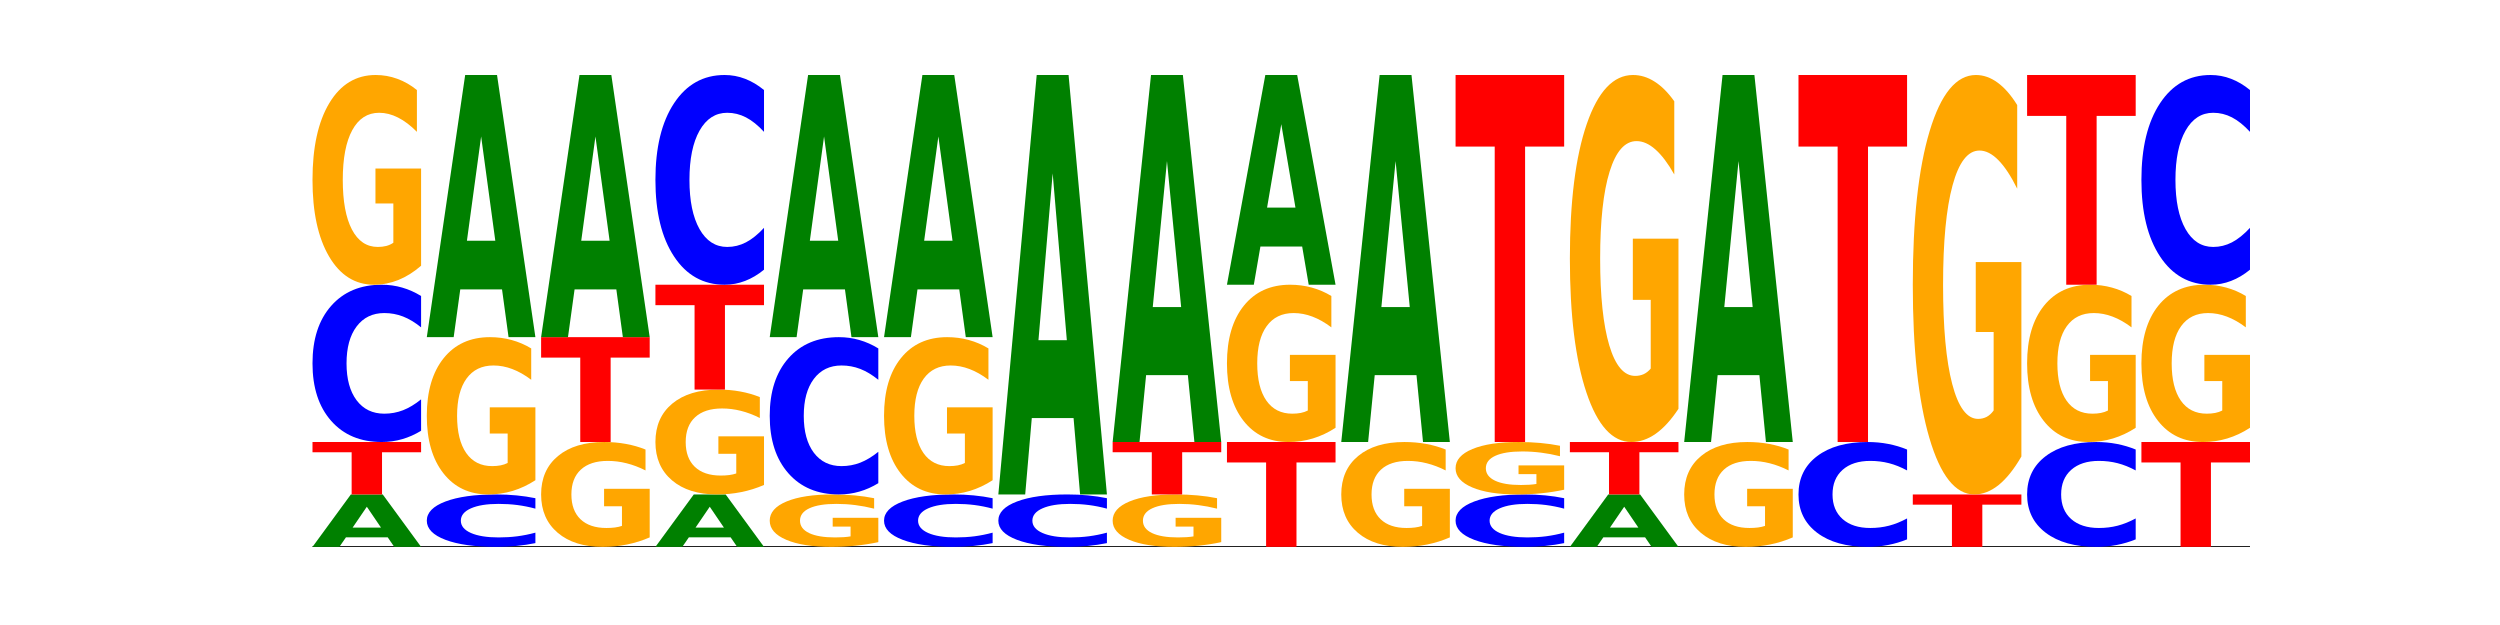 <?xml version="1.0" encoding="utf-8" standalone="no"?>
<!DOCTYPE svg PUBLIC "-//W3C//DTD SVG 1.1//EN"
  "http://www.w3.org/Graphics/SVG/1.1/DTD/svg11.dtd">
<!-- Created with matplotlib (https://matplotlib.org/) -->
<svg height="180pt" version="1.1" viewBox="0 0 720 180" width="720pt" xmlns="http://www.w3.org/2000/svg" xmlns:xlink="http://www.w3.org/1999/xlink">
 <defs>
  <style type="text/css">*{stroke-linecap:butt;stroke-linejoin:round;}</style>
 </defs>
 <g id="figure_1">
  <g id="patch_1">
   <path d="M 0 180 
L 720 180 
L 720 0 
L 0 0 
z
" style="fill:none;"/>
  </g>
  <g id="axes_1">
   <g id="line2d_1">
    <path clip-path="url(#p05a239db40)" d="M 90 157.5 
L 648 157.5 
" style="fill:none;stroke:#000000;stroke-linecap:square;stroke-width:0.5;"/>
   </g>
   <g id="patch_2">
    <path clip-path="url(#p05a239db40)" d="M 111.664 154.749 
L 99.636 154.749 
L 97.737 157.5 
L 90 157.5 
L 101.049 142.4 
L 110.225 142.4 
L 121.274 157.5 
L 113.544 157.5 
z
M 101.554 151.947 
L 109.726 151.947 
L 105.647 145.94 
z
" style="fill:#008000;"/>
   </g>
   <g id="patch_3">
    <path clip-path="url(#p05a239db40)" d="M 90 127.3 
L 121.274 127.3 
L 121.274 130.245 
L 110.023 130.245 
L 110.023 142.4 
L 101.273 142.4 
L 101.273 130.245 
L 90 130.245 
z
" style="fill:#ff0000;"/>
   </g>
   <g id="patch_4">
    <path clip-path="url(#p05a239db40)" d="M 121.274 124.053 
Q 118.658 125.662 115.829 126.477 
Q 113.001 127.3 109.92 127.3 
Q 100.732 127.3 95.366 121.199 
Q 90 115.098 90 104.664 
Q 90 94.193 95.366 88.101 
Q 100.732 82 109.92 82 
Q 113.001 82 115.829 82.823 
Q 118.658 83.638 121.274 85.247 
L 121.274 94.277 
Q 118.635 92.144 116.074 91.152 
Q 113.513 90.16 110.684 90.16 
Q 105.61 90.16 102.702 94.024 
Q 99.802 97.88 99.802 104.664 
Q 99.802 111.42 102.702 115.285 
Q 105.61 119.14 110.684 119.14 
Q 113.513 119.14 116.074 118.148 
Q 118.635 117.147 121.274 115.014 
z
" style="fill:#0000ff;"/>
   </g>
   <g id="patch_5">
    <path clip-path="url(#p05a239db40)" d="M 121.274 76.535 
Q 118.12 79.268 114.728 80.64 
Q 111.336 82 107.719 82 
Q 99.546 82 94.773 73.865 
Q 90 65.73 90 51.819 
Q 90 37.745 94.857 29.672 
Q 99.722 21.6 108.181 21.6 
Q 111.441 21.6 114.427 22.698 
Q 117.419 23.783 120.069 25.929 
L 120.069 37.97 
Q 117.335 35.212 114.63 33.852 
Q 111.924 32.48 109.205 32.48 
Q 104.172 32.48 101.446 37.495 
Q 98.719 42.499 98.719 51.819 
Q 98.719 61.052 101.348 66.092 
Q 103.976 71.12 108.812 71.12 
Q 110.13 71.12 111.258 70.833 
Q 112.387 70.534 113.284 69.91 
L 113.284 58.606 
L 108.132 58.606 
L 108.132 48.537 
L 121.274 48.537 
z
" style="fill:#ffa600;"/>
   </g>
   <g id="patch_6">
    <path clip-path="url(#p05a239db40)" d="M 154.195 156.418 
Q 151.579 156.954 148.75 157.226 
Q 145.921 157.5 142.84 157.5 
Q 133.652 157.5 128.286 155.466 
Q 122.92 153.433 122.92 149.955 
Q 122.92 146.464 128.286 144.434 
Q 133.652 142.4 142.84 142.4 
Q 145.921 142.4 148.75 142.674 
Q 151.579 142.946 154.195 143.482 
L 154.195 146.492 
Q 151.555 145.781 148.994 145.451 
Q 146.433 145.12 143.604 145.12 
Q 138.53 145.12 135.622 146.408 
Q 132.723 147.693 132.723 149.955 
Q 132.723 152.207 135.622 153.495 
Q 138.53 154.78 143.604 154.78 
Q 146.433 154.78 148.994 154.449 
Q 151.555 154.116 154.195 153.405 
z
" style="fill:#0000ff;"/>
   </g>
   <g id="patch_7">
    <path clip-path="url(#p05a239db40)" d="M 154.195 138.301 
Q 151.041 140.351 147.648 141.38 
Q 144.256 142.4 140.639 142.4 
Q 132.467 142.4 127.694 136.299 
Q 122.92 130.198 122.92 119.764 
Q 122.92 109.209 127.778 103.154 
Q 132.642 97.1 141.102 97.1 
Q 144.361 97.1 147.347 97.923 
Q 150.34 98.738 152.989 100.347 
L 152.989 109.377 
Q 150.256 107.309 147.55 106.289 
Q 144.845 105.26 142.125 105.26 
Q 137.093 105.26 134.366 109.022 
Q 131.64 112.774 131.64 119.764 
Q 131.64 126.689 134.268 130.469 
Q 136.896 134.24 141.733 134.24 
Q 143.05 134.24 144.179 134.025 
Q 145.307 133.8 146.204 133.333 
L 146.204 124.855 
L 141.053 124.855 
L 141.053 117.303 
L 154.195 117.303 
z
" style="fill:#ffa600;"/>
   </g>
   <g id="patch_8">
    <path clip-path="url(#p05a239db40)" d="M 144.584 83.346 
L 132.557 83.346 
L 130.657 97.1 
L 122.92 97.1 
L 133.97 21.6 
L 143.145 21.6 
L 154.195 97.1 
L 146.464 97.1 
z
M 134.475 69.334 
L 142.647 69.334 
L 138.567 39.302 
z
" style="fill:#008000;"/>
   </g>
   <g id="patch_9">
    <path clip-path="url(#p05a239db40)" d="M 187.115 154.768 
Q 183.961 156.134 180.569 156.82 
Q 177.176 157.5 173.56 157.5 
Q 165.387 157.5 160.614 153.433 
Q 155.841 149.365 155.841 142.409 
Q 155.841 135.372 160.698 131.336 
Q 165.562 127.3 174.022 127.3 
Q 177.281 127.3 180.267 127.849 
Q 183.26 128.392 185.909 129.465 
L 185.909 135.485 
Q 183.176 134.106 180.47 133.426 
Q 177.765 132.74 175.045 132.74 
Q 170.013 132.74 167.286 135.248 
Q 164.56 137.749 164.56 142.409 
Q 164.56 147.026 167.188 149.546 
Q 169.817 152.06 174.653 152.06 
Q 175.971 152.06 177.099 151.917 
Q 178.228 151.767 179.125 151.455 
L 179.125 145.803 
L 173.973 145.803 
L 173.973 140.769 
L 187.115 140.769 
z
" style="fill:#ffa600;"/>
   </g>
   <g id="patch_10">
    <path clip-path="url(#p05a239db40)" d="M 155.841 97.1 
L 187.115 97.1 
L 187.115 102.99 
L 175.864 102.99 
L 175.864 127.3 
L 167.114 127.3 
L 167.114 102.99 
L 155.841 102.99 
z
" style="fill:#ff0000;"/>
   </g>
   <g id="patch_11">
    <path clip-path="url(#p05a239db40)" d="M 177.504 83.346 
L 165.477 83.346 
L 163.578 97.1 
L 155.841 97.1 
L 166.89 21.6 
L 176.066 21.6 
L 187.115 97.1 
L 179.384 97.1 
z
M 167.395 69.334 
L 175.567 69.334 
L 171.487 39.302 
z
" style="fill:#008000;"/>
   </g>
   <g id="patch_12">
    <path clip-path="url(#p05a239db40)" d="M 210.425 154.749 
L 198.397 154.749 
L 196.498 157.5 
L 188.761 157.5 
L 199.81 142.4 
L 208.986 142.4 
L 220.035 157.5 
L 212.305 157.5 
z
M 200.315 151.947 
L 208.487 151.947 
L 204.408 145.94 
z
" style="fill:#008000;"/>
   </g>
   <g id="patch_13">
    <path clip-path="url(#p05a239db40)" d="M 220.035 139.668 
Q 216.881 141.034 213.489 141.72 
Q 210.097 142.4 206.48 142.4 
Q 198.307 142.4 193.534 138.333 
Q 188.761 134.265 188.761 127.309 
Q 188.761 120.272 193.618 116.236 
Q 198.483 112.2 206.943 112.2 
Q 210.202 112.2 213.188 112.749 
Q 216.18 113.292 218.83 114.365 
L 218.83 120.385 
Q 216.096 119.006 213.391 118.326 
Q 210.685 117.64 207.966 117.64 
Q 202.933 117.64 200.207 120.148 
Q 197.48 122.649 197.48 127.309 
Q 197.48 131.926 200.109 134.446 
Q 202.737 136.96 207.573 136.96 
Q 208.891 136.96 210.019 136.817 
Q 211.148 136.667 212.045 136.355 
L 212.045 130.703 
L 206.893 130.703 
L 206.893 125.669 
L 220.035 125.669 
z
" style="fill:#ffa600;"/>
   </g>
   <g id="patch_14">
    <path clip-path="url(#p05a239db40)" d="M 188.761 82 
L 220.035 82 
L 220.035 87.89 
L 208.784 87.89 
L 208.784 112.2 
L 200.034 112.2 
L 200.034 87.89 
L 188.761 87.89 
z
" style="fill:#ff0000;"/>
   </g>
   <g id="patch_15">
    <path clip-path="url(#p05a239db40)" d="M 220.035 77.671 
Q 217.419 79.817 214.591 80.902 
Q 211.762 82 208.681 82 
Q 199.493 82 194.127 73.865 
Q 188.761 65.73 188.761 51.819 
Q 188.761 37.857 194.127 29.735 
Q 199.493 21.6 208.681 21.6 
Q 211.762 21.6 214.591 22.698 
Q 217.419 23.783 220.035 25.929 
L 220.035 37.97 
Q 217.396 35.125 214.835 33.802 
Q 212.274 32.48 209.445 32.48 
Q 204.371 32.48 201.463 37.633 
Q 198.563 42.773 198.563 51.819 
Q 198.563 60.827 201.463 65.98 
Q 204.371 71.12 209.445 71.12 
Q 212.274 71.12 214.835 69.798 
Q 217.396 68.463 220.035 65.618 
z
" style="fill:#0000ff;"/>
   </g>
   <g id="patch_16">
    <path clip-path="url(#p05a239db40)" d="M 252.956 156.134 
Q 249.802 156.817 246.409 157.16 
Q 243.017 157.5 239.4 157.5 
Q 231.228 157.5 226.455 155.466 
Q 221.681 153.433 221.681 149.955 
Q 221.681 146.436 226.539 144.418 
Q 231.403 142.4 239.863 142.4 
Q 243.122 142.4 246.108 142.674 
Q 249.101 142.946 251.75 143.482 
L 251.75 146.492 
Q 249.017 145.803 246.311 145.463 
Q 243.606 145.12 240.886 145.12 
Q 235.854 145.12 233.127 146.374 
Q 230.401 147.625 230.401 149.955 
Q 230.401 152.263 233.029 153.523 
Q 235.657 154.78 240.494 154.78 
Q 241.811 154.78 242.94 154.708 
Q 244.068 154.633 244.965 154.478 
L 244.965 151.652 
L 239.814 151.652 
L 239.814 149.134 
L 252.956 149.134 
z
" style="fill:#ffa600;"/>
   </g>
   <g id="patch_17">
    <path clip-path="url(#p05a239db40)" d="M 252.956 139.153 
Q 250.34 140.762 247.511 141.577 
Q 244.682 142.4 241.601 142.4 
Q 232.414 142.4 227.047 136.299 
Q 221.681 130.198 221.681 119.764 
Q 221.681 109.293 227.047 103.201 
Q 232.414 97.1 241.601 97.1 
Q 244.682 97.1 247.511 97.923 
Q 250.34 98.738 252.956 100.347 
L 252.956 109.377 
Q 250.316 107.244 247.755 106.252 
Q 245.194 105.26 242.366 105.26 
Q 237.291 105.26 234.383 109.124 
Q 231.484 112.98 231.484 119.764 
Q 231.484 126.52 234.383 130.385 
Q 237.291 134.24 242.366 134.24 
Q 245.194 134.24 247.755 133.248 
Q 250.316 132.247 252.956 130.114 
z
" style="fill:#0000ff;"/>
   </g>
   <g id="patch_18">
    <path clip-path="url(#p05a239db40)" d="M 243.345 83.346 
L 231.318 83.346 
L 229.418 97.1 
L 221.681 97.1 
L 232.731 21.6 
L 241.906 21.6 
L 252.956 97.1 
L 245.225 97.1 
z
M 233.236 69.334 
L 241.408 69.334 
L 237.328 39.302 
z
" style="fill:#008000;"/>
   </g>
   <g id="patch_19">
    <path clip-path="url(#p05a239db40)" d="M 285.876 156.418 
Q 283.26 156.954 280.431 157.226 
Q 277.602 157.5 274.522 157.5 
Q 265.334 157.5 259.968 155.466 
Q 254.602 153.433 254.602 149.955 
Q 254.602 146.464 259.968 144.434 
Q 265.334 142.4 274.522 142.4 
Q 277.602 142.4 280.431 142.674 
Q 283.26 142.946 285.876 143.482 
L 285.876 146.492 
Q 283.236 145.781 280.676 145.451 
Q 278.115 145.12 275.286 145.12 
Q 270.211 145.12 267.304 146.408 
Q 264.404 147.693 264.404 149.955 
Q 264.404 152.207 267.304 153.495 
Q 270.211 154.78 275.286 154.78 
Q 278.115 154.78 280.676 154.449 
Q 283.236 154.116 285.876 153.405 
z
" style="fill:#0000ff;"/>
   </g>
   <g id="patch_20">
    <path clip-path="url(#p05a239db40)" d="M 285.876 138.301 
Q 282.722 140.351 279.33 141.38 
Q 275.937 142.4 272.321 142.4 
Q 264.148 142.4 259.375 136.299 
Q 254.602 130.198 254.602 119.764 
Q 254.602 109.209 259.459 103.154 
Q 264.323 97.1 272.783 97.1 
Q 276.042 97.1 279.028 97.923 
Q 282.021 98.738 284.671 100.347 
L 284.671 109.377 
Q 281.937 107.309 279.232 106.289 
Q 276.526 105.26 273.807 105.26 
Q 268.774 105.26 266.048 109.022 
Q 263.321 112.774 263.321 119.764 
Q 263.321 126.689 265.949 130.469 
Q 268.578 134.24 273.414 134.24 
Q 274.732 134.24 275.86 134.025 
Q 276.989 133.8 277.886 133.333 
L 277.886 124.855 
L 272.734 124.855 
L 272.734 117.303 
L 285.876 117.303 
z
" style="fill:#ffa600;"/>
   </g>
   <g id="patch_21">
    <path clip-path="url(#p05a239db40)" d="M 276.266 83.346 
L 264.238 83.346 
L 262.339 97.1 
L 254.602 97.1 
L 265.651 21.6 
L 274.827 21.6 
L 285.876 97.1 
L 278.145 97.1 
z
M 266.156 69.334 
L 274.328 69.334 
L 270.249 39.302 
z
" style="fill:#008000;"/>
   </g>
   <g id="patch_22">
    <path clip-path="url(#p05a239db40)" d="M 318.796 156.418 
Q 316.18 156.954 313.352 157.226 
Q 310.523 157.5 307.442 157.5 
Q 298.254 157.5 292.888 155.466 
Q 287.522 153.433 287.522 149.955 
Q 287.522 146.464 292.888 144.434 
Q 298.254 142.4 307.442 142.4 
Q 310.523 142.4 313.352 142.674 
Q 316.18 142.946 318.796 143.482 
L 318.796 146.492 
Q 316.157 145.781 313.596 145.451 
Q 311.035 145.12 308.206 145.12 
Q 303.132 145.12 300.224 146.408 
Q 297.324 147.693 297.324 149.955 
Q 297.324 152.207 300.224 153.495 
Q 303.132 154.78 308.206 154.78 
Q 311.035 154.78 313.596 154.449 
Q 316.157 154.116 318.796 153.405 
z
" style="fill:#0000ff;"/>
   </g>
   <g id="patch_23">
    <path clip-path="url(#p05a239db40)" d="M 309.186 120.394 
L 297.158 120.394 
L 295.259 142.4 
L 287.522 142.4 
L 298.571 21.6 
L 307.747 21.6 
L 318.796 142.4 
L 311.066 142.4 
z
M 299.077 97.974 
L 307.248 97.974 
L 303.169 49.923 
z
" style="fill:#008000;"/>
   </g>
   <g id="patch_24">
    <path clip-path="url(#p05a239db40)" d="M 351.717 156.134 
Q 348.563 156.817 345.17 157.16 
Q 341.778 157.5 338.161 157.5 
Q 329.989 157.5 325.216 155.466 
Q 320.442 153.433 320.442 149.955 
Q 320.442 146.436 325.3 144.418 
Q 330.164 142.4 338.624 142.4 
Q 341.883 142.4 344.869 142.674 
Q 347.862 142.946 350.511 143.482 
L 350.511 146.492 
Q 347.778 145.803 345.072 145.463 
Q 342.367 145.12 339.647 145.12 
Q 334.615 145.12 331.888 146.374 
Q 329.162 147.625 329.162 149.955 
Q 329.162 152.263 331.79 153.523 
Q 334.419 154.78 339.255 154.78 
Q 340.572 154.78 341.701 154.708 
Q 342.829 154.633 343.727 154.478 
L 343.727 151.652 
L 338.575 151.652 
L 338.575 149.134 
L 351.717 149.134 
z
" style="fill:#ffa600;"/>
   </g>
   <g id="patch_25">
    <path clip-path="url(#p05a239db40)" d="M 320.442 127.3 
L 351.717 127.3 
L 351.717 130.245 
L 340.465 130.245 
L 340.465 142.4 
L 331.716 142.4 
L 331.716 130.245 
L 320.442 130.245 
z
" style="fill:#ff0000;"/>
   </g>
   <g id="patch_26">
    <path clip-path="url(#p05a239db40)" d="M 342.106 108.045 
L 330.079 108.045 
L 328.18 127.3 
L 320.442 127.3 
L 331.492 21.6 
L 340.668 21.6 
L 351.717 127.3 
L 343.986 127.3 
z
M 331.997 88.427 
L 340.169 88.427 
L 336.089 46.383 
z
" style="fill:#008000;"/>
   </g>
   <g id="patch_27">
    <path clip-path="url(#p05a239db40)" d="M 353.363 127.3 
L 384.637 127.3 
L 384.637 133.19 
L 373.386 133.19 
L 373.386 157.5 
L 364.636 157.5 
L 364.636 133.19 
L 353.363 133.19 
z
" style="fill:#ff0000;"/>
   </g>
   <g id="patch_28">
    <path clip-path="url(#p05a239db40)" d="M 384.637 123.201 
Q 381.483 125.251 378.091 126.28 
Q 374.698 127.3 371.082 127.3 
Q 362.909 127.3 358.136 121.199 
Q 353.363 115.098 353.363 104.664 
Q 353.363 94.109 358.22 88.054 
Q 363.084 82 371.544 82 
Q 374.803 82 377.789 82.823 
Q 380.782 83.638 383.432 85.247 
L 383.432 94.277 
Q 380.698 92.209 377.993 91.189 
Q 375.287 90.16 372.568 90.16 
Q 367.535 90.16 364.809 93.922 
Q 362.082 97.674 362.082 104.664 
Q 362.082 111.589 364.71 115.369 
Q 367.339 119.14 372.175 119.14 
Q 373.493 119.14 374.621 118.925 
Q 375.75 118.7 376.647 118.233 
L 376.647 109.755 
L 371.495 109.755 
L 371.495 102.203 
L 384.637 102.203 
z
" style="fill:#ffa600;"/>
   </g>
   <g id="patch_29">
    <path clip-path="url(#p05a239db40)" d="M 375.027 70.997 
L 362.999 70.997 
L 361.1 82 
L 353.363 82 
L 364.412 21.6 
L 373.588 21.6 
L 384.637 82 
L 376.907 82 
z
M 364.917 59.787 
L 373.089 59.787 
L 369.01 35.762 
z
" style="fill:#008000;"/>
   </g>
   <g id="patch_30">
    <path clip-path="url(#p05a239db40)" d="M 417.558 154.768 
Q 414.403 156.134 411.011 156.82 
Q 407.619 157.5 404.002 157.5 
Q 395.829 157.5 391.056 153.433 
Q 386.283 149.365 386.283 142.409 
Q 386.283 135.372 391.14 131.336 
Q 396.005 127.3 404.465 127.3 
Q 407.724 127.3 410.71 127.849 
Q 413.703 128.392 416.352 129.465 
L 416.352 135.485 
Q 413.618 134.106 410.913 133.426 
Q 408.207 132.74 405.488 132.74 
Q 400.455 132.74 397.729 135.248 
Q 395.002 137.749 395.002 142.409 
Q 395.002 147.026 397.631 149.546 
Q 400.259 152.06 405.095 152.06 
Q 406.413 152.06 407.542 151.917 
Q 408.67 151.767 409.567 151.455 
L 409.567 145.803 
L 404.416 145.803 
L 404.416 140.769 
L 417.558 140.769 
z
" style="fill:#ffa600;"/>
   </g>
   <g id="patch_31">
    <path clip-path="url(#p05a239db40)" d="M 407.947 108.045 
L 395.919 108.045 
L 394.02 127.3 
L 386.283 127.3 
L 397.332 21.6 
L 406.508 21.6 
L 417.558 127.3 
L 409.827 127.3 
z
M 397.838 88.427 
L 406.009 88.427 
L 401.93 46.383 
z
" style="fill:#008000;"/>
   </g>
   <g id="patch_32">
    <path clip-path="url(#p05a239db40)" d="M 450.478 156.418 
Q 447.862 156.954 445.033 157.226 
Q 442.204 157.5 439.123 157.5 
Q 429.936 157.5 424.57 155.466 
Q 419.204 153.433 419.204 149.955 
Q 419.204 146.464 424.57 144.434 
Q 429.936 142.4 439.123 142.4 
Q 442.204 142.4 445.033 142.674 
Q 447.862 142.946 450.478 143.482 
L 450.478 146.492 
Q 447.838 145.781 445.277 145.451 
Q 442.716 145.12 439.888 145.12 
Q 434.813 145.12 431.906 146.408 
Q 429.006 147.693 429.006 149.955 
Q 429.006 152.207 431.906 153.495 
Q 434.813 154.78 439.888 154.78 
Q 442.716 154.78 445.277 154.449 
Q 447.838 154.116 450.478 153.405 
z
" style="fill:#0000ff;"/>
   </g>
   <g id="patch_33">
    <path clip-path="url(#p05a239db40)" d="M 450.478 141.034 
Q 447.324 141.717 443.931 142.06 
Q 440.539 142.4 436.922 142.4 
Q 428.75 142.4 423.977 140.366 
Q 419.204 138.333 419.204 134.855 
Q 419.204 131.336 424.061 129.318 
Q 428.925 127.3 437.385 127.3 
Q 440.644 127.3 443.63 127.574 
Q 446.623 127.846 449.272 128.382 
L 449.272 131.392 
Q 446.539 130.703 443.833 130.363 
Q 441.128 130.02 438.408 130.02 
Q 433.376 130.02 430.649 131.274 
Q 427.923 132.525 427.923 134.855 
Q 427.923 137.163 430.551 138.423 
Q 433.18 139.68 438.016 139.68 
Q 439.334 139.68 440.462 139.608 
Q 441.59 139.533 442.488 139.378 
L 442.488 136.552 
L 437.336 136.552 
L 437.336 134.034 
L 450.478 134.034 
z
" style="fill:#ffa600;"/>
   </g>
   <g id="patch_34">
    <path clip-path="url(#p05a239db40)" d="M 419.204 21.6 
L 450.478 21.6 
L 450.478 42.214 
L 439.226 42.214 
L 439.226 127.3 
L 430.477 127.3 
L 430.477 42.214 
L 419.204 42.214 
z
" style="fill:#ff0000;"/>
   </g>
   <g id="patch_35">
    <path clip-path="url(#p05a239db40)" d="M 473.788 154.749 
L 461.76 154.749 
L 459.861 157.5 
L 452.124 157.5 
L 463.173 142.4 
L 472.349 142.4 
L 483.398 157.5 
L 475.668 157.5 
z
M 463.678 151.947 
L 471.85 151.947 
L 467.771 145.94 
z
" style="fill:#008000;"/>
   </g>
   <g id="patch_36">
    <path clip-path="url(#p05a239db40)" d="M 452.124 127.3 
L 483.398 127.3 
L 483.398 130.245 
L 472.147 130.245 
L 472.147 142.4 
L 463.397 142.4 
L 463.397 130.245 
L 452.124 130.245 
z
" style="fill:#ff0000;"/>
   </g>
   <g id="patch_37">
    <path clip-path="url(#p05a239db40)" d="M 483.398 117.737 
Q 480.244 122.518 476.852 124.92 
Q 473.459 127.3 469.843 127.3 
Q 461.67 127.3 456.897 113.064 
Q 452.124 98.828 452.124 74.483 
Q 452.124 49.854 456.981 35.727 
Q 461.845 21.6 470.305 21.6 
Q 473.565 21.6 476.55 23.521 
Q 479.543 25.421 482.193 29.177 
L 482.193 50.247 
Q 479.459 45.421 476.754 43.041 
Q 474.048 40.64 471.329 40.64 
Q 466.296 40.64 463.57 49.417 
Q 460.843 58.173 460.843 74.483 
Q 460.843 90.64 463.472 99.461 
Q 466.1 108.26 470.936 108.26 
Q 472.254 108.26 473.382 107.758 
Q 474.511 107.234 475.408 106.143 
L 475.408 86.361 
L 470.256 86.361 
L 470.256 68.74 
L 483.398 68.74 
z
" style="fill:#ffa600;"/>
   </g>
   <g id="patch_38">
    <path clip-path="url(#p05a239db40)" d="M 516.319 154.768 
Q 513.165 156.134 509.772 156.82 
Q 506.38 157.5 502.763 157.5 
Q 494.591 157.5 489.817 153.433 
Q 485.044 149.365 485.044 142.409 
Q 485.044 135.372 489.902 131.336 
Q 494.766 127.3 503.226 127.3 
Q 506.485 127.3 509.471 127.849 
Q 512.464 128.392 515.113 129.465 
L 515.113 135.485 
Q 512.38 134.106 509.674 133.426 
Q 506.969 132.74 504.249 132.74 
Q 499.217 132.74 496.49 135.248 
Q 493.763 137.749 493.763 142.409 
Q 493.763 147.026 496.392 149.546 
Q 499.02 152.06 503.857 152.06 
Q 505.174 152.06 506.303 151.917 
Q 507.431 151.767 508.328 151.455 
L 508.328 145.803 
L 503.177 145.803 
L 503.177 140.769 
L 516.319 140.769 
z
" style="fill:#ffa600;"/>
   </g>
   <g id="patch_39">
    <path clip-path="url(#p05a239db40)" d="M 506.708 108.045 
L 494.68 108.045 
L 492.781 127.3 
L 485.044 127.3 
L 496.094 21.6 
L 505.269 21.6 
L 516.319 127.3 
L 508.588 127.3 
z
M 496.599 88.427 
L 504.771 88.427 
L 500.691 46.383 
z
" style="fill:#008000;"/>
   </g>
   <g id="patch_40">
    <path clip-path="url(#p05a239db40)" d="M 549.239 155.335 
Q 546.623 156.408 543.794 156.951 
Q 540.965 157.5 537.884 157.5 
Q 528.697 157.5 523.331 153.433 
Q 517.965 149.365 517.965 142.409 
Q 517.965 135.429 523.331 131.367 
Q 528.697 127.3 537.884 127.3 
Q 540.965 127.3 543.794 127.849 
Q 546.623 128.392 549.239 129.465 
L 549.239 135.485 
Q 546.599 134.062 544.038 133.401 
Q 541.477 132.74 538.649 132.74 
Q 533.574 132.74 530.667 135.316 
Q 527.767 137.887 527.767 142.409 
Q 527.767 146.913 530.667 149.49 
Q 533.574 152.06 538.649 152.06 
Q 541.477 152.06 544.038 151.399 
Q 546.599 150.731 549.239 149.309 
z
" style="fill:#0000ff;"/>
   </g>
   <g id="patch_41">
    <path clip-path="url(#p05a239db40)" d="M 517.965 21.6 
L 549.239 21.6 
L 549.239 42.214 
L 537.987 42.214 
L 537.987 127.3 
L 529.238 127.3 
L 529.238 42.214 
L 517.965 42.214 
z
" style="fill:#ff0000;"/>
   </g>
   <g id="patch_42">
    <path clip-path="url(#p05a239db40)" d="M 550.885 142.4 
L 582.159 142.4 
L 582.159 145.345 
L 570.908 145.345 
L 570.908 157.5 
L 562.158 157.5 
L 562.158 145.345 
L 550.885 145.345 
z
" style="fill:#ff0000;"/>
   </g>
   <g id="patch_43">
    <path clip-path="url(#p05a239db40)" d="M 582.159 131.47 
Q 579.005 136.935 575.613 139.68 
Q 572.22 142.4 568.604 142.4 
Q 560.431 142.4 555.658 126.13 
Q 550.885 109.861 550.885 82.037 
Q 550.885 53.89 555.742 37.745 
Q 560.606 21.6 569.066 21.6 
Q 572.326 21.6 575.311 23.796 
Q 578.304 25.967 580.954 30.259 
L 580.954 54.339 
Q 578.22 48.824 575.515 46.104 
Q 572.809 43.359 570.09 43.359 
Q 565.057 43.359 562.331 53.391 
Q 559.604 63.397 559.604 82.037 
Q 559.604 100.503 562.233 110.584 
Q 564.861 120.641 569.697 120.641 
Q 571.015 120.641 572.143 120.067 
Q 573.272 119.468 574.169 118.22 
L 574.169 95.612 
L 569.017 95.612 
L 569.017 75.475 
L 582.159 75.475 
z
" style="fill:#ffa600;"/>
   </g>
   <g id="patch_44">
    <path clip-path="url(#p05a239db40)" d="M 615.08 155.335 
Q 612.464 156.408 609.635 156.951 
Q 606.806 157.5 603.725 157.5 
Q 594.537 157.5 589.171 153.433 
Q 583.805 149.365 583.805 142.409 
Q 583.805 135.429 589.171 131.367 
Q 594.537 127.3 603.725 127.3 
Q 606.806 127.3 609.635 127.849 
Q 612.464 128.392 615.08 129.465 
L 615.08 135.485 
Q 612.44 134.062 609.879 133.401 
Q 607.318 132.74 604.489 132.74 
Q 599.415 132.74 596.507 135.316 
Q 593.608 137.887 593.608 142.409 
Q 593.608 146.913 596.507 149.49 
Q 599.415 152.06 604.489 152.06 
Q 607.318 152.06 609.879 151.399 
Q 612.44 150.731 615.08 149.309 
z
" style="fill:#0000ff;"/>
   </g>
   <g id="patch_45">
    <path clip-path="url(#p05a239db40)" d="M 615.08 123.201 
Q 611.926 125.251 608.533 126.28 
Q 605.141 127.3 601.524 127.3 
Q 593.352 127.3 588.578 121.199 
Q 583.805 115.098 583.805 104.664 
Q 583.805 94.109 588.663 88.054 
Q 593.527 82 601.987 82 
Q 605.246 82 608.232 82.823 
Q 611.225 83.638 613.874 85.247 
L 613.874 94.277 
Q 611.141 92.209 608.435 91.189 
Q 605.73 90.16 603.01 90.16 
Q 597.978 90.16 595.251 93.922 
Q 592.525 97.674 592.525 104.664 
Q 592.525 111.589 595.153 115.369 
Q 597.781 119.14 602.618 119.14 
Q 603.935 119.14 605.064 118.925 
Q 606.192 118.7 607.089 118.233 
L 607.089 109.755 
L 601.938 109.755 
L 601.938 102.203 
L 615.08 102.203 
z
" style="fill:#ffa600;"/>
   </g>
   <g id="patch_46">
    <path clip-path="url(#p05a239db40)" d="M 583.805 21.6 
L 615.08 21.6 
L 615.08 33.38 
L 603.828 33.38 
L 603.828 82 
L 595.079 82 
L 595.079 33.38 
L 583.805 33.38 
z
" style="fill:#ff0000;"/>
   </g>
   <g id="patch_47">
    <path clip-path="url(#p05a239db40)" d="M 616.726 127.3 
L 648 127.3 
L 648 133.19 
L 636.749 133.19 
L 636.749 157.5 
L 627.999 157.5 
L 627.999 133.19 
L 616.726 133.19 
z
" style="fill:#ff0000;"/>
   </g>
   <g id="patch_48">
    <path clip-path="url(#p05a239db40)" d="M 648 123.201 
Q 644.846 125.251 641.454 126.28 
Q 638.061 127.3 634.445 127.3 
Q 626.272 127.3 621.499 121.199 
Q 616.726 115.098 616.726 104.664 
Q 616.726 94.109 621.583 88.054 
Q 626.447 82 634.907 82 
Q 638.166 82 641.152 82.823 
Q 644.145 83.638 646.794 85.247 
L 646.794 94.277 
Q 644.061 92.209 641.355 91.189 
Q 638.65 90.16 635.93 90.16 
Q 630.898 90.16 628.171 93.922 
Q 625.445 97.674 625.445 104.664 
Q 625.445 111.589 628.073 115.369 
Q 630.702 119.14 635.538 119.14 
Q 636.856 119.14 637.984 118.925 
Q 639.113 118.7 640.01 118.233 
L 640.01 109.755 
L 634.858 109.755 
L 634.858 102.203 
L 648 102.203 
z
" style="fill:#ffa600;"/>
   </g>
   <g id="patch_49">
    <path clip-path="url(#p05a239db40)" d="M 648 77.671 
Q 645.384 79.817 642.555 80.902 
Q 639.726 82 636.645 82 
Q 627.458 82 622.092 73.865 
Q 616.726 65.73 616.726 51.819 
Q 616.726 37.857 622.092 29.735 
Q 627.458 21.6 636.645 21.6 
Q 639.726 21.6 642.555 22.698 
Q 645.384 23.783 648 25.929 
L 648 37.97 
Q 645.36 35.125 642.799 33.802 
Q 640.239 32.48 637.41 32.48 
Q 632.335 32.48 629.428 37.633 
Q 626.528 42.773 626.528 51.819 
Q 626.528 60.827 629.428 65.98 
Q 632.335 71.12 637.41 71.12 
Q 640.239 71.12 642.799 69.798 
Q 645.36 68.463 648 65.618 
z
" style="fill:#0000ff;"/>
   </g>
  </g>
 </g>
 <defs>
  <clipPath id="p05a239db40">
   <rect height="135.9" width="558" x="90" y="21.6"/>
  </clipPath>
 </defs>
</svg>
